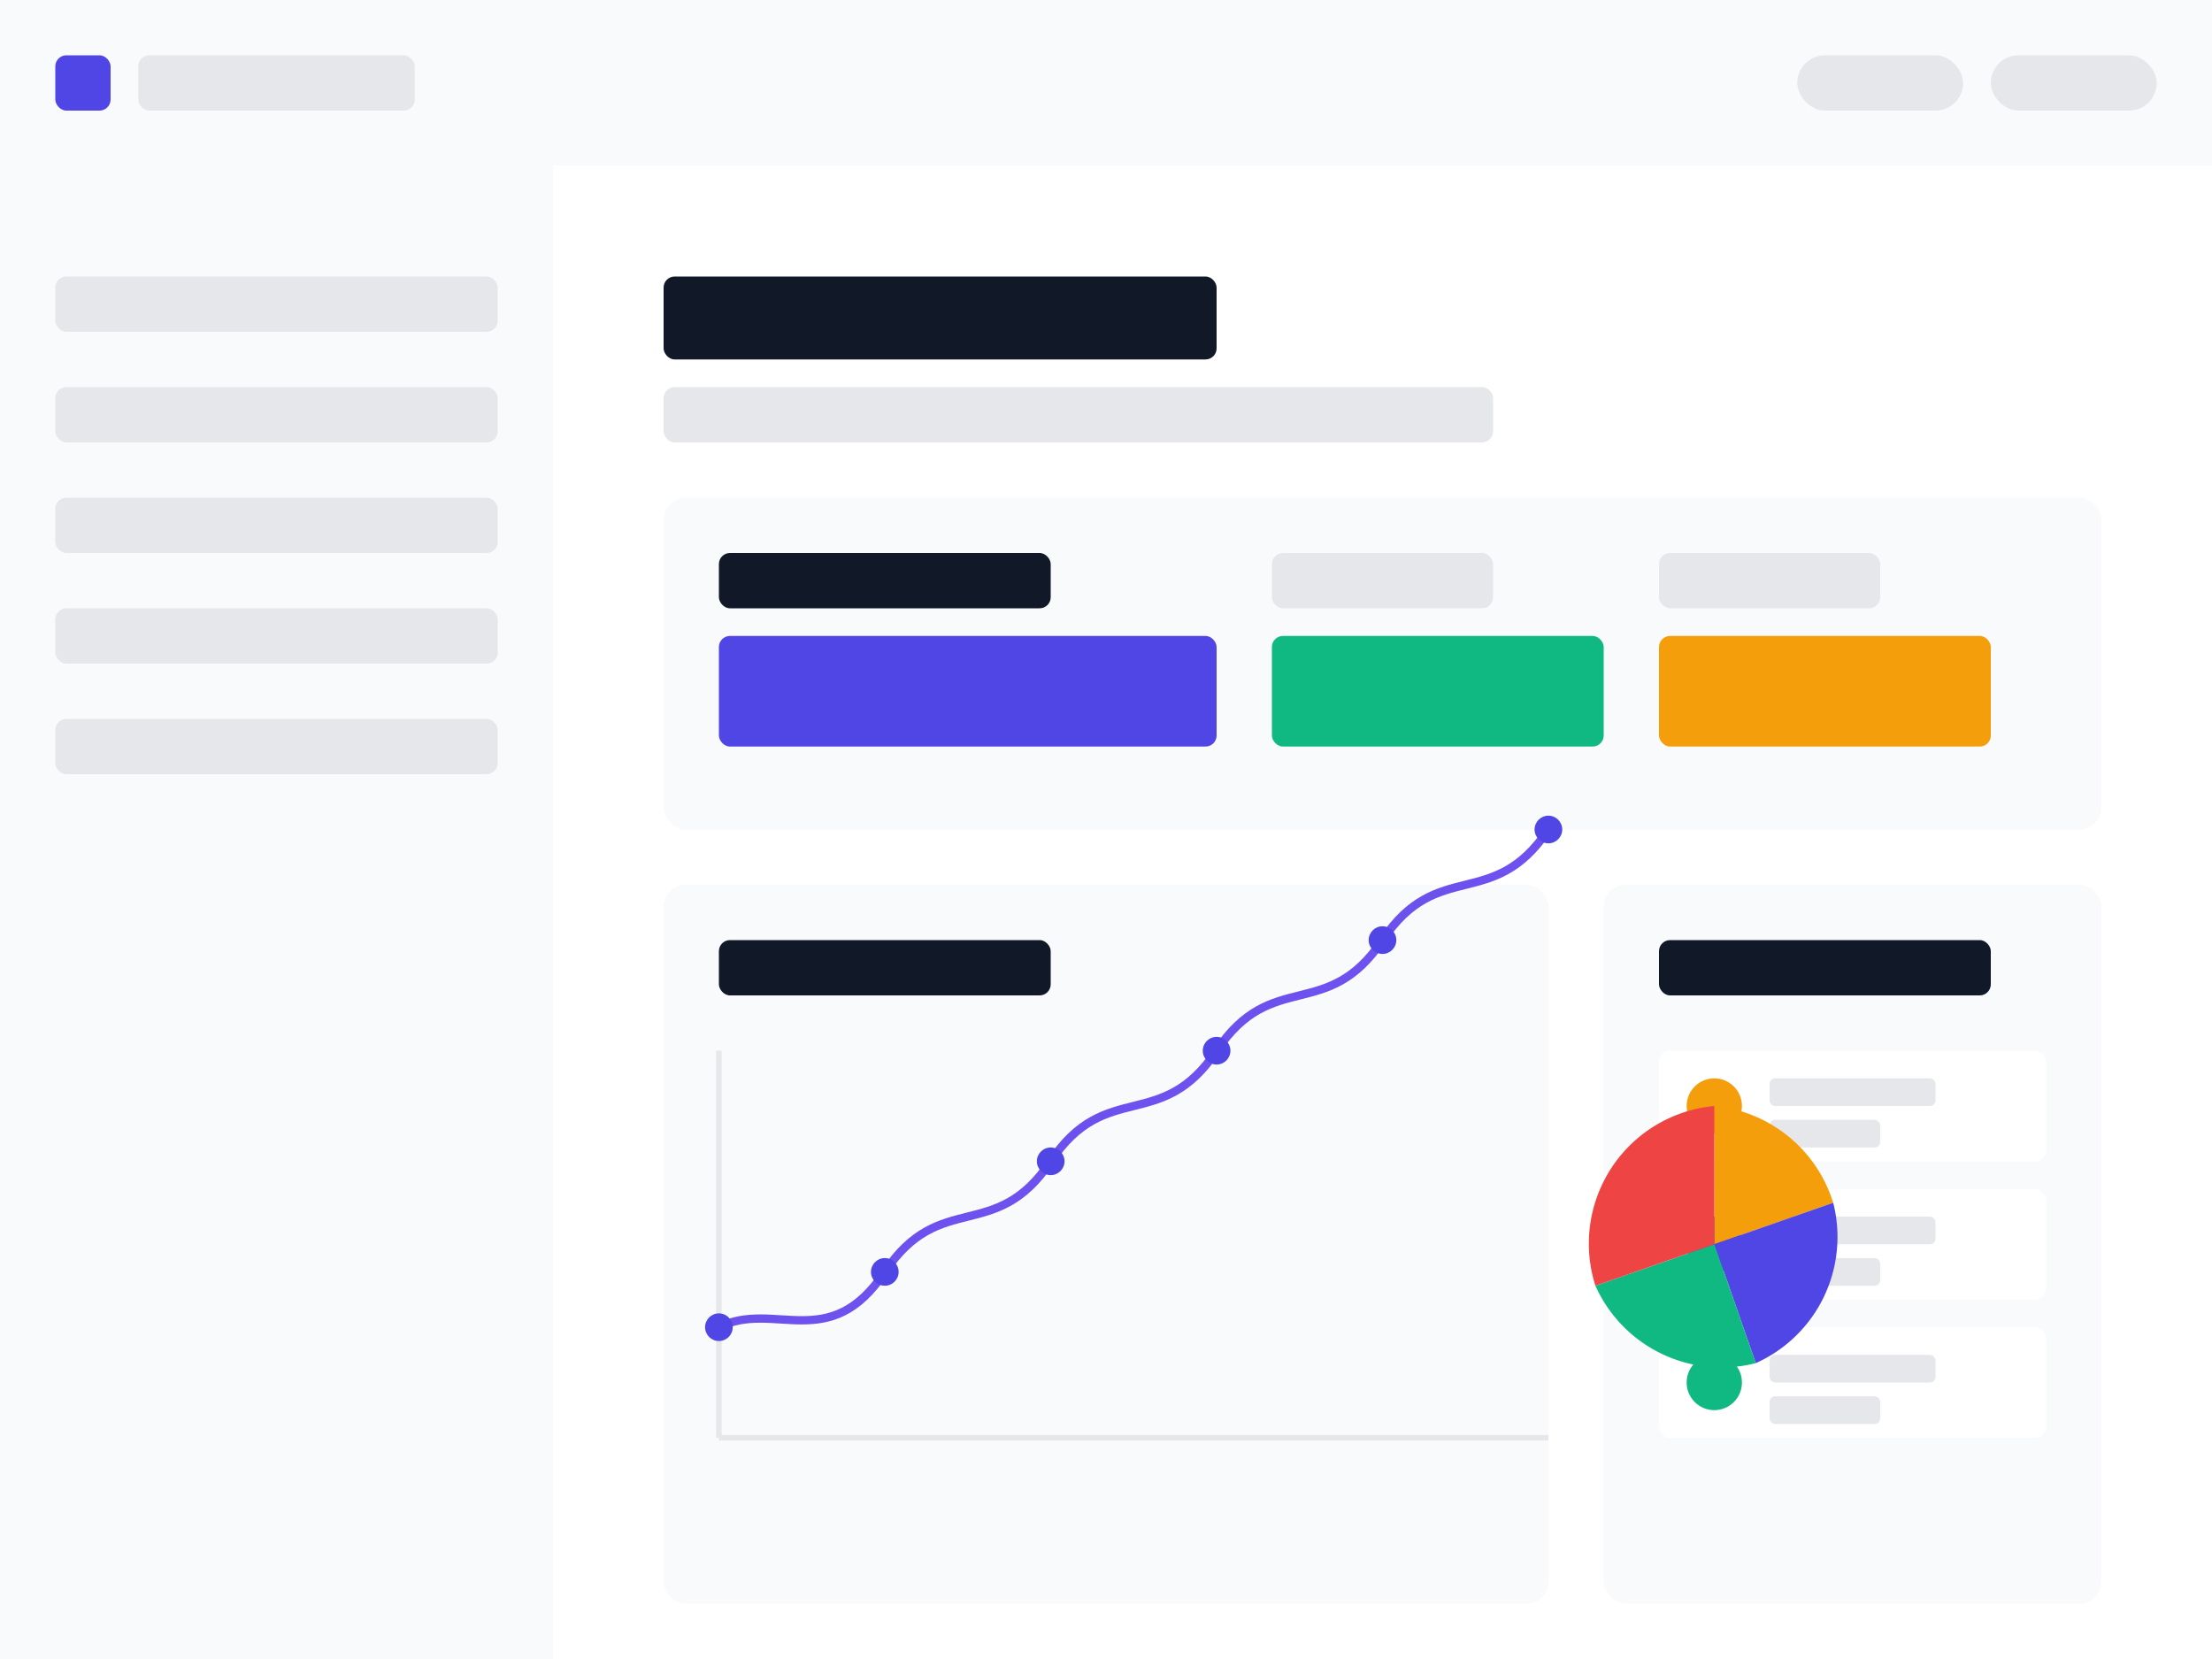 <?xml version="1.0" encoding="UTF-8"?>
<svg width="800px" height="600px" viewBox="0 0 800 600" version="1.1" xmlns="http://www.w3.org/2000/svg" xmlns:xlink="http://www.w3.org/1999/xlink">
    <defs>
        <linearGradient x1="0%" y1="0%" x2="100%" y2="100%" id="analyticsGradient1">
            <stop stop-color="#4F46E5" offset="0%"></stop>
            <stop stop-color="#8B5CF6" offset="100%"></stop>
        </linearGradient>
        <linearGradient x1="0%" y1="0%" x2="100%" y2="100%" id="analyticsGradient2">
            <stop stop-color="#10B981" offset="0%"></stop>
            <stop stop-color="#3B82F6" offset="100%"></stop>
        </linearGradient>
        <linearGradient x1="0%" y1="0%" x2="100%" y2="100%" id="analyticsGradient3">
            <stop stop-color="#F59E0B" offset="0%"></stop>
            <stop stop-color="#EF4444" offset="100%"></stop>
        </linearGradient>
    </defs>
    <g stroke="none" stroke-width="1" fill="none" fill-rule="evenodd">
        <!-- Background -->
        <rect fill="#FFFFFF" x="0" y="0" width="800" height="600"></rect>
        
        <!-- Dashboard Header -->
        <rect fill="#F9FAFB" x="0" y="0" width="800" height="60"></rect>
        <rect fill="#4F46E5" x="20" y="20" width="20" height="20" rx="4"></rect>
        <rect fill="#E5E7EB" x="50" y="20" width="100" height="20" rx="4"></rect>
        <rect fill="#E5E7EB" x="650" y="20" width="60" height="20" rx="10"></rect>
        <rect fill="#E5E7EB" x="720" y="20" width="60" height="20" rx="10"></rect>
        
        <!-- Sidebar -->
        <rect fill="#F9FAFB" x="0" y="60" width="200" height="540"></rect>
        <rect fill="#E5E7EB" x="20" y="100" width="160" height="20" rx="4"></rect>
        <rect fill="#E5E7EB" x="20" y="140" width="160" height="20" rx="4"></rect>
        <rect fill="#E5E7EB" x="20" y="180" width="160" height="20" rx="4"></rect>
        <rect fill="#E5E7EB" x="20" y="220" width="160" height="20" rx="4"></rect>
        <rect fill="#E5E7EB" x="20" y="260" width="160" height="20" rx="4"></rect>
        
        <!-- Main Content -->
        <rect fill="#FFFFFF" x="200" y="60" width="600" height="540"></rect>
        
        <!-- Page Title -->
        <rect fill="#111827" x="240" y="100" width="200" height="30" rx="4"></rect>
        <rect fill="#E5E7EB" x="240" y="140" width="300" height="20" rx="4"></rect>
        
        <!-- Portfolio Summary Card -->
        <rect fill="#F9FAFB" x="240" y="180" width="520" height="120" rx="8"></rect>
        <rect fill="#111827" x="260" y="200" width="120" height="20" rx="4"></rect>
        <rect fill="#4F46E5" x="260" y="230" width="180" height="40" rx="4"></rect>
        <rect fill="#E5E7EB" x="460" y="200" width="80" height="20" rx="4"></rect>
        <rect fill="#10B981" x="460" y="230" width="120" height="40" rx="4"></rect>
        <rect fill="#E5E7EB" x="600" y="200" width="80" height="20" rx="4"></rect>
        <rect fill="#F59E0B" x="600" y="230" width="120" height="40" rx="4"></rect>
        
        <!-- Chart Section -->
        <rect fill="#F9FAFB" x="240" y="320" width="320" height="260" rx="8"></rect>
        <rect fill="#111827" x="260" y="340" width="120" height="20" rx="4"></rect>
        
        <!-- Chart -->
        <path d="M260,520 L560,520" stroke="#E5E7EB" stroke-width="2"></path>
        <path d="M260,380 L260,520" stroke="#E5E7EB" stroke-width="2"></path>
        
        <!-- Chart Data -->
        <path d="M260,480 C280,470 300,490 320,460 C340,430 360,450 380,420 C400,390 420,410 440,380 C460,350 480,370 500,340 C520,310 540,330 560,300" stroke="url(#analyticsGradient1)" stroke-width="3" fill="none"></path>
        
        <circle fill="#4F46E5" cx="260" cy="480" r="5"></circle>
        <circle fill="#4F46E5" cx="320" cy="460" r="5"></circle>
        <circle fill="#4F46E5" cx="380" cy="420" r="5"></circle>
        <circle fill="#4F46E5" cx="440" cy="380" r="5"></circle>
        <circle fill="#4F46E5" cx="500" cy="340" r="5"></circle>
        <circle fill="#4F46E5" cx="560" cy="300" r="5"></circle>
        
        <!-- Assets Section -->
        <rect fill="#F9FAFB" x="580" y="320" width="180" height="260" rx="8"></rect>
        <rect fill="#111827" x="600" y="340" width="120" height="20" rx="4"></rect>
        
        <!-- Asset Items -->
        <rect fill="#FFFFFF" x="600" y="380" width="140" height="40" rx="4"></rect>
        <circle fill="#F59E0B" cx="620" cy="400" r="10"></circle>
        <rect fill="#E5E7EB" x="640" y="390" width="60" height="10" rx="2"></rect>
        <rect fill="#E5E7EB" x="640" y="405" width="40" height="10" rx="2"></rect>
        
        <rect fill="#FFFFFF" x="600" y="430" width="140" height="40" rx="4"></rect>
        <circle fill="#4F46E5" cx="620" cy="450" r="10"></circle>
        <rect fill="#E5E7EB" x="640" y="440" width="60" height="10" rx="2"></rect>
        <rect fill="#E5E7EB" x="640" y="455" width="40" height="10" rx="2"></rect>
        
        <rect fill="#FFFFFF" x="600" y="480" width="140" height="40" rx="4"></rect>
        <circle fill="#10B981" cx="620" cy="500" r="10"></circle>
        <rect fill="#E5E7EB" x="640" y="490" width="60" height="10" rx="2"></rect>
        <rect fill="#E5E7EB" x="640" y="505" width="40" height="10" rx="2"></rect>
        
        <!-- Donut Chart -->
        <path d="M620,450 L620,400 A50,50 0 0,1 663,435 Z" fill="#F59E0B"></path>
        <path d="M620,450 L663,435 A50,50 0 0,1 635,493 Z" fill="#4F46E5"></path>
        <path d="M620,450 L635,493 A50,50 0 0,1 577,465 Z" fill="#10B981"></path>
        <path d="M620,450 L577,465 A50,50 0 0,1 620,400 Z" fill="#EF4444"></path>
    </g>
</svg>
